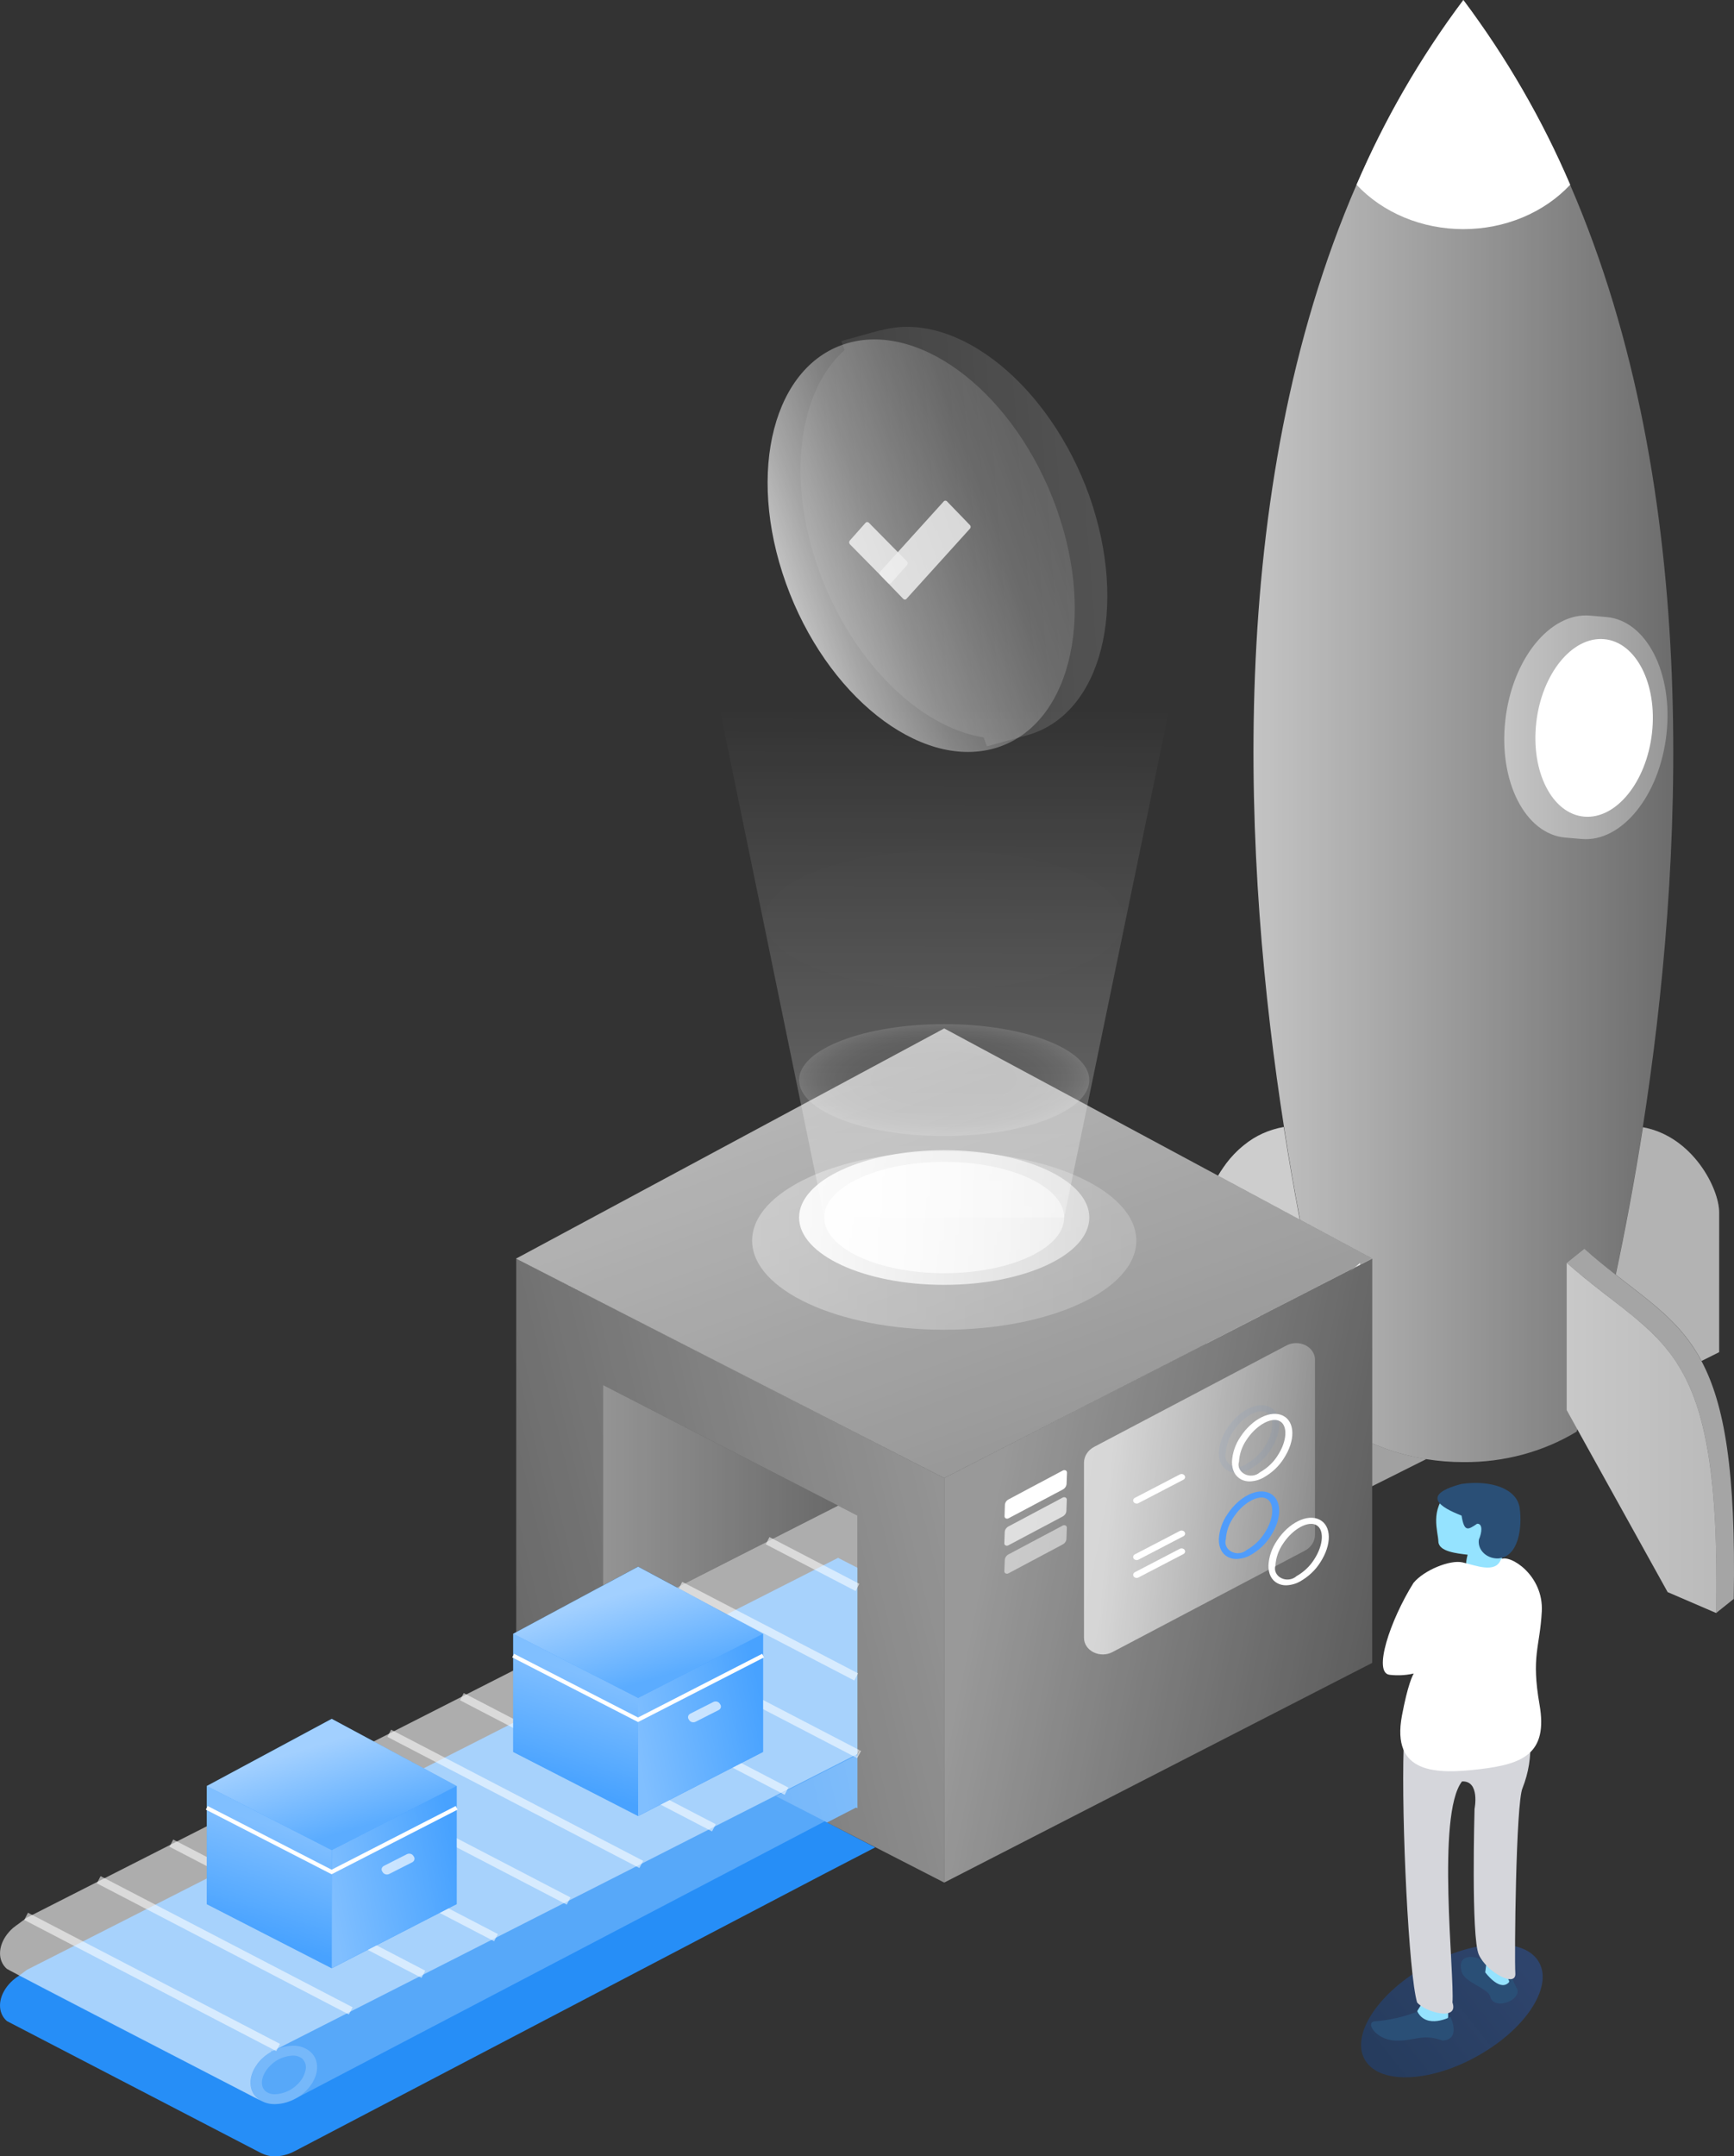 <svg width="107" height="133" viewBox="0 0 107 133" fill="none" xmlns="http://www.w3.org/2000/svg">
<rect x="0" y="0" width="107" height="133" fill="#333333" stroke="none"/>
<g clip-path="url(#clip0_97_700)">
<path d="M52.928 111.393L52.911 111.402V111.53L52.824 111.488L51.036 112.409L54.005 113.946L50.898 115.556C42.115 120.155 20.476 131.481 18.345 132.598C18.314 132.618 18.282 132.635 18.247 132.65C18.222 132.661 18.198 132.673 18.174 132.686C17.983 132.788 17.779 132.867 17.565 132.922C17.465 132.949 17.363 132.968 17.26 132.98C17.218 132.987 17.177 132.991 17.135 132.992C17.077 133 17.019 133.003 16.961 133.002C16.912 133.002 16.867 132.999 16.818 132.995C16.77 132.992 16.717 132.986 16.669 132.98C16.583 132.966 16.499 132.947 16.416 132.921C16.374 132.908 16.333 132.892 16.293 132.876C16.262 132.865 16.234 132.852 16.206 132.838C16.168 132.821 16.127 132.808 16.092 132.787C16.089 132.785 16.085 132.783 16.081 132.781C16.029 132.755 15.796 132.635 15.428 132.445L0.443 124.667C0.436 124.663 0.429 124.659 0.422 124.654C0.317 124.563 0.23 124.456 0.165 124.339C-0.197 123.709 0.046 122.798 0.808 122.128H0.811C0.925 122.025 1.051 121.932 1.187 121.85L1.194 121.844L1.649 121.505L1.711 121.471L6.179 119.205L10.643 116.939L15.108 114.67H15.111L19.572 112.404L24.036 110.136L28.5 107.87H28.503L32.227 105.977H32.23L37.209 103.448L51.715 96.086L52.91 96.699V111.386L52.928 111.393Z" fill="#268EF7"/>
<path opacity="0.56" d="M77.101 84.115C77.132 84.067 77.166 84.021 77.199 83.973C77.118 84.095 77.035 84.214 76.959 84.345C77.004 84.267 77.053 84.191 77.101 84.115Z" fill="white"/>
<path opacity="0.56" d="M77.199 83.972C77.268 83.867 77.338 83.762 77.411 83.661C77.338 83.762 77.269 83.867 77.199 83.972Z" fill="white"/>
<path opacity="0.56" d="M83.923 77.894V78.01L83.6 78.176C83.447 78.31 83.294 78.439 83.142 78.561C83.292 78.439 83.438 78.313 83.587 78.182C83.598 78.174 83.608 78.166 83.618 78.157L83.632 78.148C83.728 78.066 83.826 77.98 83.923 77.894Z" fill="white"/>
<path opacity="0.56" d="M105.899 99.488L102.906 98.199L96.676 86.971V77.892C102.557 83.088 106.204 82.54 105.899 99.488Z" fill="white"/>
<path opacity="0.5" d="M106.083 83.402L104.998 83.944C103.74 81.58 101.932 80.369 99.703 78.623C100.263 76.002 100.847 72.932 101.381 69.531C104.458 70.094 106.088 73.313 106.084 74.788C106.08 76.409 106.083 83.402 106.083 83.402Z" fill="white"/>
<path opacity="0.5" d="M77.763 81.16C77.755 81.167 77.748 81.174 77.742 81.182L77.718 81.191L74.432 82.876V82.87L77.739 81.172L77.763 81.16Z" fill="white"/>
<path opacity="0.5" d="M80.202 75.222L75.168 72.516C75.216 72.433 75.265 72.347 75.317 72.265C75.425 72.1 75.54 71.934 75.661 71.769V71.766C75.814 71.565 75.978 71.371 76.155 71.185C76.351 70.984 76.56 70.793 76.781 70.614H76.784C77.464 70.058 78.305 69.679 79.214 69.519C79.513 71.433 79.83 73.243 80.146 74.928C80.168 75.026 80.185 75.124 80.202 75.222Z" fill="white"/>
<path opacity="0.56" d="M77.199 83.972C77.268 83.867 77.338 83.762 77.411 83.661C77.338 83.762 77.269 83.867 77.199 83.972Z" fill="white"/>
<path opacity="0.56" d="M77.101 84.115C77.132 84.067 77.166 84.021 77.199 83.973C77.118 84.095 77.035 84.214 76.959 84.345C77.004 84.267 77.053 84.191 77.101 84.115Z" fill="white"/>
<path opacity="0.56" d="M83.631 78.148L83.601 78.175C83.448 78.309 83.295 78.438 83.143 78.56C83.293 78.438 83.439 78.312 83.588 78.181L77.782 81.158L77.803 81.14L83.62 78.155L83.631 78.148Z" fill="white"/>
<path opacity="0.9" d="M105.917 97.575C105.917 98.187 105.911 98.824 105.899 99.486L102.906 98.196L97.334 88.157C97.306 88.252 97.292 88.3 97.292 88.3C95.239 89.547 92.798 90.204 90.303 90.181C89.534 90.181 88.766 90.12 88.009 89.998C86.851 89.811 85.729 89.483 84.675 89.022V77.625L83.924 78.011L83.601 78.176L83.631 78.149C83.728 78.067 83.826 77.981 83.923 77.895V78L84.664 77.62L80.221 75.233C79.883 73.466 79.549 71.551 79.233 69.52C76.747 53.613 75.447 30.428 83.708 11.395C83.822 11.135 83.937 10.875 84.055 10.615C84.215 10.264 84.375 9.915 84.539 9.569C84.618 9.395 84.702 9.224 84.785 9.05C84.869 8.875 84.952 8.707 85.043 8.533C85.272 8.074 85.506 7.618 85.744 7.165C85.984 6.712 86.234 6.263 86.485 5.816C86.613 5.593 86.742 5.37 86.871 5.15C87.02 4.887 87.176 4.627 87.337 4.37C87.444 4.189 87.556 4.009 87.67 3.829C87.806 3.612 87.945 3.394 88.084 3.177C88.223 2.96 88.366 2.746 88.505 2.532C88.773 2.132 89.04 1.737 89.315 1.346C89.336 1.315 89.36 1.285 89.381 1.254C89.534 1.043 89.684 0.832 89.836 0.624C89.989 0.416 90.139 0.211 90.294 0.007H90.297C90.297 0.004 90.3 0.004 90.3 0.001C90.467 0.221 90.634 0.447 90.798 0.671C90.916 0.84 91.038 1.011 91.159 1.179C91.281 1.347 91.399 1.519 91.517 1.687C91.573 1.767 91.629 1.848 91.684 1.928C91.74 2.009 91.799 2.094 91.851 2.173C91.973 2.353 92.095 2.534 92.213 2.714C92.825 3.635 93.398 4.57 93.944 5.521C94.215 5.999 94.483 6.475 94.744 6.959C95.136 7.683 95.51 8.415 95.863 9.154C96.075 9.595 96.28 10.036 96.479 10.478C96.52 10.57 96.562 10.662 96.601 10.751C96.702 10.965 96.796 11.182 96.889 11.396L96.886 11.399C105.153 30.435 103.857 53.626 101.371 69.533C100.839 72.934 100.255 76.004 99.694 78.624C99.078 78.144 98.431 77.621 97.757 77.025L96.672 77.894C97.395 78.53 98.084 79.083 98.737 79.591C98.88 79.704 99.023 79.814 99.164 79.924C99.234 79.979 99.307 80.032 99.378 80.085C99.461 80.15 99.545 80.214 99.625 80.278C99.75 80.373 99.872 80.468 99.991 80.559C100.165 80.697 100.335 80.831 100.502 80.966C100.571 81.021 100.641 81.079 100.711 81.134C100.85 81.247 100.985 81.36 101.121 81.477L101.197 81.544C101.222 81.562 101.245 81.581 101.267 81.602L101.329 81.657L101.421 81.737C101.463 81.774 101.501 81.808 101.539 81.845C101.661 81.952 101.783 82.065 101.897 82.178C101.96 82.239 102.022 82.3 102.08 82.362C102.138 82.423 102.202 82.484 102.261 82.545C102.32 82.606 102.379 82.67 102.438 82.735C102.556 82.863 102.667 82.995 102.779 83.129C102.828 83.19 102.876 83.249 102.925 83.31C102.974 83.371 103.022 83.429 103.068 83.493C103.078 83.506 103.088 83.52 103.098 83.533C103.098 83.536 103.101 83.539 103.105 83.542C103.136 83.588 103.171 83.637 103.206 83.683C103.241 83.729 103.276 83.781 103.307 83.83C103.373 83.921 103.436 84.016 103.495 84.114C103.502 84.123 103.505 84.129 103.512 84.138C103.578 84.242 103.641 84.346 103.703 84.453C103.748 84.53 103.794 84.609 103.839 84.692C103.842 84.695 103.842 84.698 103.846 84.701C103.891 84.783 103.938 84.869 103.982 84.954C103.987 84.965 103.992 84.975 103.996 84.985C104.017 85.025 104.038 85.068 104.058 85.11C104.086 85.162 104.11 85.218 104.138 85.271C104.142 85.278 104.142 85.284 104.145 85.29C104.176 85.357 104.208 85.424 104.239 85.494C104.323 85.681 104.403 85.874 104.479 86.072C104.521 86.173 104.559 86.277 104.594 86.381C104.624 86.464 104.656 86.549 104.685 86.638C104.765 86.87 104.842 87.115 104.911 87.372C104.942 87.488 104.974 87.605 105.005 87.727C105.023 87.782 105.036 87.84 105.05 87.898C105.05 87.901 105.054 87.907 105.054 87.91C105.068 87.972 105.081 88.033 105.099 88.098C105.123 88.193 105.144 88.294 105.165 88.395C105.175 88.447 105.186 88.499 105.2 88.551C105.224 88.658 105.245 88.765 105.266 88.878C105.294 89.012 105.318 89.15 105.343 89.291C105.345 89.298 105.346 89.305 105.346 89.312C105.355 89.347 105.362 89.381 105.367 89.416V89.422C105.375 89.454 105.38 89.486 105.381 89.517C105.394 89.567 105.403 89.617 105.408 89.667C105.419 89.726 105.429 89.784 105.436 89.845C105.443 89.906 105.457 89.961 105.464 90.022C105.481 90.132 105.499 90.245 105.513 90.358C105.52 90.395 105.523 90.432 105.527 90.469C105.541 90.569 105.554 90.673 105.568 90.781C105.572 90.807 105.576 90.839 105.579 90.866C105.579 90.881 105.582 90.893 105.582 90.909C105.586 90.929 105.589 90.949 105.589 90.97C105.6 91.05 105.61 91.129 105.617 91.208C105.652 91.496 105.679 91.795 105.708 92.104C105.713 92.136 105.715 92.167 105.715 92.199C105.74 92.462 105.761 92.736 105.778 93.012C105.785 93.095 105.792 93.178 105.795 93.26C105.83 93.797 105.858 94.355 105.875 94.945C105.882 95.138 105.889 95.334 105.893 95.532V95.572C105.895 95.584 105.897 95.596 105.896 95.609C105.896 95.698 105.899 95.786 105.899 95.877V95.96C105.903 95.996 105.903 96.033 105.903 96.07C105.903 96.1 105.903 96.131 105.906 96.161C105.909 96.455 105.913 96.754 105.913 97.063C105.917 97.233 105.917 97.401 105.917 97.575Z" fill="url(#paint0_linear_97_700)"/>
<path opacity="0.56" d="M106.983 98.619L105.899 99.487C106.056 90.854 105.186 86.76 103.514 84.136C102.447 82.451 101.046 81.371 99.38 80.084C98.542 79.439 97.638 78.743 96.675 77.892L97.76 77.023C98.434 77.62 99.081 78.143 99.696 78.623C101.925 80.369 103.733 81.58 104.991 83.944C106.402 86.592 107.125 90.691 106.983 98.619Z" fill="white"/>
<path opacity="0.25" d="M106.083 83.393L104.998 83.934C103.74 81.571 101.932 80.359 99.703 78.614C100.263 75.993 100.847 72.923 101.381 69.522C104.458 70.086 106.088 73.304 106.084 74.779C106.08 76.4 106.083 83.393 106.083 83.393Z" fill="white"/>
<path opacity="0.51" d="M77.738 81.172C77.733 81.18 77.726 81.186 77.717 81.191L74.431 82.876V82.87L77.738 81.172Z" fill="white"/>
<path opacity="0.51" d="M80.206 75.225L80.203 75.222L75.169 72.516H75.165C75.214 72.433 75.263 72.347 75.318 72.265C75.426 72.1 75.54 71.934 75.662 71.769V71.766C75.814 71.564 75.979 71.371 76.156 71.185C76.348 70.981 76.558 70.79 76.782 70.613H76.785C77.463 70.053 78.304 69.671 79.215 69.509V69.518C79.514 71.433 79.831 73.243 80.147 74.928C80.168 75.029 80.189 75.127 80.206 75.225Z" fill="white"/>
<path d="M90.303 0.007H90.296C87.627 3.576 85.418 7.395 83.709 11.394C84.509 12.251 85.515 12.94 86.655 13.414C87.795 13.888 89.04 14.133 90.3 14.133C91.561 14.133 92.806 13.888 93.946 13.414C95.086 12.94 96.092 12.251 96.892 11.394C95.182 7.395 92.972 3.576 90.303 0.007Z" fill="white"/>
<path opacity="0.48" d="M99.128 38.058L98.118 37.971C95.651 37.758 93.309 40.65 92.888 44.431C92.466 48.212 94.124 51.449 96.592 51.661L97.602 51.748C100.069 51.961 102.412 49.069 102.833 45.288C103.254 41.508 101.596 38.27 99.128 38.058Z" fill="url(#paint1_linear_97_700)"/>
<path d="M101.94 45.205C102.279 42.182 100.954 39.593 98.981 39.422C97.008 39.251 95.134 41.563 94.796 44.586C94.457 47.609 95.782 50.198 97.755 50.369C99.728 50.54 101.602 48.228 101.94 45.205Z" fill="url(#paint2_linear_97_700)"/>
<path d="M84.674 77.625V102.565L58.265 116.115V91.166L74.432 82.875L77.717 81.191L77.742 81.181L77.78 81.16L83.586 78.183C83.436 78.314 83.29 78.44 83.141 78.562C83.294 78.44 83.446 78.311 83.599 78.177L83.922 78.011L84.674 77.625Z" fill="url(#paint3_linear_97_700)"/>
<path d="M84.674 77.616V77.625L83.923 78.01L83.6 78.176C83.447 78.31 83.294 78.439 83.142 78.561C83.292 78.439 83.438 78.313 83.587 78.182L77.781 81.159L77.743 81.181L77.719 81.19L74.433 82.875L58.264 91.166L74.431 82.87L77.738 81.173L77.762 81.161L77.8 81.143L83.617 78.158L83.631 78.149L83.923 77.999L84.664 77.619L84.674 77.616Z" fill="url(#paint4_linear_97_700)"/>
<path d="M83.923 77.998V77.894C83.826 77.979 83.729 78.065 83.631 78.147L83.617 78.156L77.8 81.141L77.762 81.159L77.738 81.171L74.432 82.869L58.265 91.165L31.866 77.618L58.265 63.432L75.165 72.514H75.168L80.203 75.221L80.206 75.224L80.22 75.23L84.663 77.617L83.923 77.998Z" fill="url(#paint5_linear_97_700)"/>
<path d="M31.865 77.619L58.264 91.166L31.855 77.625L31.865 77.619Z" fill="url(#paint6_linear_97_700)"/>
<path d="M84.674 77.625L83.923 78.011L83.6 78.176L83.586 78.182L77.78 81.159L77.742 81.181L77.717 81.19L74.431 82.875L58.264 91.167L74.431 82.871L77.738 81.174L77.762 81.162L77.8 81.143L83.617 78.158L83.631 78.149C83.728 78.067 83.826 77.981 83.923 77.895V77.999L84.664 77.62L84.674 77.625Z" fill="url(#paint7_linear_97_700)"/>
<path d="M31.866 77.619L31.855 77.616V77.625L58.264 91.165L31.866 77.619Z" fill="url(#paint8_linear_97_700)"/>
<path d="M32.269 102.776L32.231 102.755L37.21 100.226V100.253L37.224 100.259L33.007 102.399L32.993 102.408L32.269 102.776Z" fill="url(#paint9_linear_97_700)"/>
<path d="M52.929 108.175L52.911 108.185V108.164L52.929 108.175Z" fill="url(#paint10_linear_97_700)"/>
<path opacity="0.23" d="M52.928 108.174L52.911 108.183V108.312L52.824 108.269L49.27 110.072L48.502 110.463L47.872 110.781L50.897 112.335C42.114 116.934 20.476 128.261 18.344 129.377C18.314 129.397 18.281 129.414 18.247 129.429C18.222 129.44 18.198 129.452 18.174 129.466C17.983 129.567 17.778 129.646 17.564 129.701C17.465 129.728 17.363 129.747 17.259 129.759C17.218 129.766 17.176 129.771 17.134 129.772C17.077 129.779 17.019 129.782 16.96 129.781C16.912 129.781 16.866 129.778 16.818 129.775C16.77 129.771 16.717 129.765 16.669 129.759C16.583 129.746 16.498 129.726 16.416 129.7C16.374 129.687 16.333 129.671 16.292 129.656C16.262 129.644 16.234 129.631 16.206 129.617C16.168 129.6 16.127 129.587 16.091 129.567C16.088 129.564 16.085 129.562 16.081 129.561C16.029 129.534 15.796 129.414 15.427 129.224L0.442 121.446C0.435 121.442 0.428 121.438 0.422 121.434C0.316 121.342 0.229 121.236 0.164 121.119C-0.197 120.489 0.046 119.577 0.807 118.908H0.811C0.925 118.804 1.051 118.711 1.186 118.63L1.193 118.623L1.649 118.284L1.711 118.25L6.179 115.984L10.643 113.718L15.107 111.45H15.111L19.571 109.184L24.035 106.915L28.5 104.649H28.503L32.227 102.756H32.23L37.209 100.227L51.715 92.865L52.91 93.478V108.166L52.928 108.174Z" fill="white"/>
<path opacity="0.53" d="M58.264 91.166V116.115L50.949 112.363L50.897 112.336L47.872 110.783L48.502 110.465L49.27 110.073L52.824 108.269L52.911 108.312V108.184L52.928 108.175L52.911 108.166V93.478L51.715 92.867V92.864L37.21 85.424V100.227L33.889 101.912L32.572 102.583L32.231 102.757H32.227L31.855 102.568V77.625L58.264 91.166Z" fill="url(#paint11_linear_97_700)"/>
<path opacity="0.48" d="M52.928 108.174L52.91 108.183L48.464 110.443L43.999 112.709L39.535 114.978L35.071 117.244L30.607 119.513H30.603L17.08 126.38C17.024 126.402 16.969 126.427 16.917 126.456C16.878 126.473 16.841 126.493 16.805 126.514L16.76 126.487L16.746 126.546C16.571 126.644 16.409 126.758 16.263 126.888C16.085 127.041 15.932 127.215 15.808 127.405C15.328 128.117 15.331 128.931 15.877 129.414C15.94 129.469 16.009 129.518 16.082 129.561C16.03 129.534 15.797 129.414 15.429 129.224C12.515 127.722 1.007 121.791 0.444 121.446C0.437 121.442 0.43 121.438 0.423 121.434C0.319 121.341 0.232 121.235 0.166 121.119C-0.192 120.489 0.051 119.577 0.813 118.908L1.188 118.63L1.195 118.623L1.651 118.287L1.717 118.254L6.181 115.985H6.184L10.645 113.719L15.113 111.45L19.573 109.184H19.577L24.041 106.918L28.505 104.649L32.232 102.756L37.211 100.227L51.717 92.866L52.912 93.479V108.166L52.928 108.174Z" fill="white"/>
<g opacity="0.43">
<path opacity="0.43" d="M18.062 126.788C18.281 126.78 18.494 126.848 18.656 126.978C18.746 127.07 18.811 127.179 18.846 127.297C18.881 127.414 18.886 127.537 18.86 127.657C18.787 128.031 18.58 128.376 18.269 128.639C17.931 128.956 17.467 129.146 16.974 129.17C16.755 129.178 16.542 129.109 16.38 128.98C15.973 128.622 16.15 127.861 16.767 127.318C17.105 127.002 17.569 126.812 18.062 126.788ZM18.062 126.176C17.384 126.199 16.743 126.454 16.276 126.886C15.376 127.678 15.202 128.808 15.889 129.412C16.032 129.534 16.203 129.629 16.389 129.693C16.576 129.756 16.775 129.786 16.974 129.781C17.652 129.759 18.294 129.504 18.761 129.072C19.661 128.28 19.834 127.149 19.148 126.546C19.004 126.424 18.834 126.328 18.648 126.265C18.461 126.201 18.262 126.171 18.062 126.176H18.062Z" fill="white"/>
</g>
<g opacity="0.74">
<path opacity="0.74" d="M10.574 113.681L26.125 121.77" stroke="white" stroke-width="0.5" stroke-miterlimit="10"/>
<path opacity="0.74" d="M6.092 115.939L21.643 124.028" stroke="white" stroke-width="0.5" stroke-miterlimit="10"/>
<path opacity="0.74" d="M1.61 118.197L17.161 126.286" stroke="white" stroke-width="0.5" stroke-miterlimit="10"/>
<path opacity="0.74" d="M15.055 111.423L30.607 119.512" stroke="white" stroke-width="0.5" stroke-miterlimit="10"/>
<path opacity="0.74" d="M19.537 109.164L35.089 117.254" stroke="white" stroke-width="0.5" stroke-miterlimit="10"/>
<path opacity="0.74" d="M24.019 106.906L39.571 114.995" stroke="white" stroke-width="0.5" stroke-miterlimit="10"/>
<path opacity="0.74" d="M28.501 104.648L44.053 112.737" stroke="white" stroke-width="0.5" stroke-miterlimit="10"/>
<path opacity="0.74" d="M32.983 102.389L48.534 110.479" stroke="white" stroke-width="0.5" stroke-miterlimit="10"/>
<path opacity="0.74" d="M53.014 108.22L52.928 108.174" stroke="white" stroke-width="0.5" stroke-miterlimit="10"/>
<path opacity="0.74" d="M52.911 108.165L37.463 100.132" stroke="white" stroke-width="0.5" stroke-miterlimit="10"/>
<path opacity="0.74" d="M52.832 103.431L41.984 97.79" stroke="white" stroke-width="0.5" stroke-miterlimit="10"/>
<path opacity="0.74" d="M52.911 97.911L47.367 95.028" stroke="white" stroke-width="0.5" stroke-miterlimit="10"/>
</g>
<path opacity="0.53" d="M51.715 92.864L47.407 95.05L41.997 97.796L41.767 97.912L39.375 96.628L37.21 97.793V85.424L51.715 92.864Z" fill="url(#paint12_linear_97_700)"/>
<path opacity="0.39" d="M58.264 82.018C64.811 82.018 70.118 79.556 70.118 76.52C70.118 73.484 64.811 71.022 58.264 71.022C51.718 71.022 46.411 73.484 46.411 76.52C46.411 79.556 51.718 82.018 58.264 82.018Z" fill="url(#paint13_linear_97_700)"/>
<path d="M58.264 78.529C62.352 78.529 65.666 76.992 65.666 75.096C65.666 73.2 62.352 71.663 58.264 71.663C54.177 71.663 50.863 73.2 50.863 75.096C50.863 76.992 54.177 78.529 58.264 78.529Z" fill="url(#paint14_linear_97_700)"/>
<path d="M58.264 79.249C63.21 79.249 67.219 77.39 67.219 75.096C67.219 72.802 63.21 70.943 58.264 70.943C53.319 70.943 49.309 72.802 49.309 75.096C49.309 77.39 53.319 79.249 58.264 79.249Z" fill="url(#paint15_linear_97_700)"/>
<path d="M50.863 75.096L44.444 43.888H72.12L65.666 75.096H50.863Z" fill="url(#paint16_linear_97_700)"/>
<path opacity="0.48" d="M58.264 70.069C63.21 70.069 67.219 68.524 67.219 66.618C67.219 64.713 63.21 63.168 58.264 63.168C53.319 63.168 49.309 64.713 49.309 66.618C49.309 68.524 53.319 70.069 58.264 70.069Z" fill="url(#paint17_radial_97_700)"/>
<path opacity="0.48" d="M58.264 61C64.385 61 69.346 59.088 69.346 56.73C69.346 54.372 64.385 52.46 58.264 52.46C52.144 52.46 47.183 54.372 47.183 56.73C47.183 59.088 52.144 61 58.264 61Z" fill="url(#paint18_radial_97_700)"/>
<path opacity="0.537" d="M88.008 89.997L84.674 91.667V89.022C85.728 89.483 86.85 89.811 88.008 89.997Z" fill="white"/>
<path d="M28.178 110.16L20.469 106.017L12.761 110.16H12.758V117.444L20.469 121.4L28.18 117.444V110.16H28.178Z" fill="#007EFF"/>
<path opacity="0.56" d="M20.469 114.113L12.758 110.157V117.441L20.469 121.397V114.113Z" fill="url(#paint19_linear_97_700)"/>
<path opacity="0.56" d="M20.469 114.113L28.18 110.157V117.441L20.469 121.397V114.113Z" fill="url(#paint20_linear_97_700)"/>
<path opacity="0.708" d="M28.18 110.159L20.469 106.016L12.758 110.159L20.469 114.113L28.18 110.159Z" fill="url(#paint21_linear_97_700)"/>
<path opacity="0.655" d="M25.541 114.518L25.501 114.457C25.421 114.337 25.246 114.295 25.108 114.365L23.692 115.084C23.555 115.154 23.508 115.308 23.587 115.429L23.627 115.49C23.706 115.611 23.882 115.653 24.019 115.583L25.436 114.864C25.573 114.794 25.62 114.639 25.541 114.518Z" fill="white"/>
<path d="M28.18 111.504L20.464 115.461L12.758 111.504" stroke="white" stroke-width="0.25" stroke-miterlimit="10"/>
<path d="M47.085 100.772L39.376 96.63L31.668 100.772H31.666V108.056L39.377 112.012L47.088 108.056V100.772H47.085Z" fill="#007EFF"/>
<path opacity="0.56" d="M39.376 104.725L31.666 100.769V108.053L39.376 112.01V104.725Z" fill="url(#paint22_linear_97_700)"/>
<path opacity="0.56" d="M39.376 104.725L47.087 100.769V108.053L39.376 112.01V104.725Z" fill="url(#paint23_linear_97_700)"/>
<path opacity="0.708" d="M47.087 100.771L39.376 96.628L31.666 100.771L39.376 104.725L47.087 100.771Z" fill="url(#paint24_linear_97_700)"/>
<path opacity="0.652" d="M44.448 105.131L44.408 105.07C44.329 104.949 44.153 104.907 44.016 104.977L42.599 105.696C42.462 105.766 42.415 105.921 42.494 106.042L42.534 106.103C42.614 106.224 42.789 106.265 42.927 106.195L44.343 105.476C44.48 105.406 44.528 105.252 44.448 105.131Z" fill="white"/>
<path d="M47.087 102.116L39.372 106.073L31.666 102.116" stroke="white" stroke-width="0.25" stroke-miterlimit="10"/>
<path d="M79.388 82.986L67.525 89.236C67.331 89.338 67.171 89.482 67.059 89.655C66.948 89.827 66.89 90.023 66.89 90.221V101.023C66.89 101.204 66.944 101.381 67.047 101.537C67.151 101.693 67.299 101.822 67.478 101.911C67.657 102 67.859 102.046 68.064 102.044C68.269 102.042 68.47 101.992 68.646 101.899L80.509 95.649C80.703 95.547 80.863 95.403 80.975 95.23C81.086 95.057 81.144 94.862 81.144 94.663V83.861C81.144 83.681 81.09 83.503 80.986 83.347C80.883 83.192 80.734 83.062 80.556 82.974C80.377 82.885 80.175 82.839 79.97 82.841C79.765 82.843 79.564 82.893 79.388 82.986Z" fill="url(#paint25_linear_97_700)"/>
<path d="M76.3 96.157C76.119 96.159 75.94 96.118 75.782 96.039C75.405 95.848 75.203 95.455 75.211 94.933C75.239 94.39 75.421 93.862 75.741 93.397C76.464 92.295 77.615 91.728 78.363 92.107C79.111 92.486 79.129 93.647 78.405 94.749C78.107 95.225 77.678 95.629 77.157 95.921C76.901 96.066 76.605 96.147 76.3 96.157ZM77.843 92.367C77.314 92.367 76.596 92.854 76.115 93.586C75.833 93.996 75.67 94.46 75.643 94.939C75.597 95.084 75.606 95.239 75.671 95.378C75.735 95.518 75.851 95.635 75.999 95.71C76.148 95.786 76.321 95.816 76.491 95.795C76.661 95.774 76.818 95.704 76.938 95.596C77.395 95.336 77.772 94.98 78.033 94.559C78.615 93.672 78.669 92.699 78.149 92.435C78.055 92.389 77.95 92.365 77.843 92.367V92.367Z" fill="#4F9CFB"/>
<path d="M79.361 97.78C79.179 97.782 79 97.741 78.843 97.662C78.466 97.471 78.263 97.078 78.272 96.556C78.3 96.013 78.482 95.485 78.802 95.02C79.525 93.918 80.676 93.352 81.424 93.73C82.172 94.108 82.19 95.269 81.466 96.372C81.168 96.848 80.738 97.251 80.218 97.544C79.962 97.689 79.666 97.77 79.361 97.78ZM80.903 93.99C80.374 93.99 79.657 94.477 79.176 95.209C78.893 95.618 78.731 96.083 78.704 96.562C78.657 96.707 78.666 96.862 78.731 97.002C78.795 97.142 78.911 97.259 79.059 97.334C79.208 97.41 79.381 97.439 79.552 97.418C79.722 97.397 79.879 97.327 79.998 97.219C80.456 96.959 80.832 96.603 81.094 96.182C81.676 95.295 81.729 94.322 81.21 94.058C81.116 94.012 81.01 93.988 80.903 93.99V93.99Z" fill="white"/>
<g opacity="0.204">
<path opacity="0.204" d="M76.3 90.836C76.118 90.838 75.94 90.797 75.782 90.718C75.405 90.527 75.202 90.134 75.211 89.612C75.239 89.069 75.421 88.541 75.741 88.076C76.464 86.974 77.616 86.409 78.364 86.786C79.112 87.162 79.129 88.326 78.405 89.428C78.107 89.904 77.678 90.307 77.157 90.6C76.901 90.745 76.605 90.826 76.3 90.836ZM77.842 87.046C77.314 87.046 76.596 87.533 76.115 88.265C75.832 88.675 75.67 89.139 75.643 89.618C75.596 89.763 75.606 89.918 75.67 90.058C75.734 90.198 75.85 90.315 75.999 90.39C76.148 90.466 76.321 90.495 76.491 90.474C76.661 90.453 76.818 90.383 76.937 90.275C77.395 90.015 77.771 89.659 78.033 89.239C78.615 88.351 78.669 87.378 78.149 87.114C78.055 87.068 77.949 87.045 77.842 87.046Z" fill="#0E68EC"/>
</g>
<path d="M77.111 91.371C76.929 91.373 76.75 91.332 76.593 91.252C76.216 91.061 76.013 90.669 76.022 90.147C76.05 89.604 76.232 89.076 76.552 88.611C77.275 87.509 78.426 86.944 79.174 87.32C79.922 87.697 79.94 88.861 79.215 89.963C78.917 90.439 78.488 90.842 77.968 91.135C77.711 91.28 77.415 91.361 77.111 91.371ZM78.653 87.581C78.124 87.581 77.407 88.068 76.925 88.8C76.643 89.209 76.481 89.674 76.454 90.153C76.407 90.298 76.416 90.453 76.481 90.593C76.545 90.732 76.661 90.849 76.81 90.925C76.958 91 77.131 91.03 77.301 91.009C77.471 90.988 77.629 90.918 77.748 90.809C78.205 90.549 78.582 90.194 78.843 89.773C79.425 88.886 79.479 87.913 78.959 87.649C78.866 87.603 78.76 87.579 78.653 87.581Z" fill="white"/>
<path d="M70.139 92.738C70.092 92.738 70.046 92.724 70.008 92.699C69.97 92.674 69.943 92.638 69.931 92.598C69.918 92.558 69.921 92.516 69.939 92.477C69.957 92.438 69.988 92.406 70.029 92.385L72.808 90.94C72.857 90.916 72.915 90.909 72.969 90.922C73.023 90.935 73.069 90.966 73.098 91.009C73.127 91.052 73.135 91.102 73.122 91.15C73.109 91.198 73.075 91.24 73.027 91.266L70.249 92.712C70.216 92.729 70.178 92.738 70.139 92.738Z" fill="white"/>
<path d="M70.139 96.224C70.092 96.225 70.046 96.211 70.008 96.186C69.97 96.16 69.943 96.125 69.931 96.085C69.918 96.045 69.921 96.002 69.939 95.963C69.957 95.925 69.988 95.893 70.029 95.871L72.808 94.426C72.857 94.402 72.915 94.396 72.969 94.409C73.023 94.422 73.069 94.453 73.098 94.495C73.127 94.538 73.135 94.588 73.122 94.637C73.109 94.685 73.075 94.726 73.027 94.752L70.249 96.198C70.216 96.215 70.178 96.225 70.139 96.224Z" fill="white"/>
<path d="M70.139 97.324C70.092 97.324 70.046 97.31 70.009 97.285C69.971 97.26 69.944 97.225 69.932 97.185C69.919 97.145 69.922 97.102 69.94 97.064C69.957 97.025 69.989 96.993 70.029 96.972L72.808 95.526C72.857 95.502 72.915 95.496 72.969 95.509C73.023 95.522 73.07 95.553 73.098 95.595C73.127 95.638 73.135 95.689 73.122 95.737C73.109 95.785 73.075 95.826 73.027 95.852L70.249 97.298C70.216 97.315 70.178 97.324 70.139 97.324Z" fill="white"/>
<path opacity="0.5" d="M65.831 94.214L65.807 94.908C65.805 94.979 65.782 95.049 65.74 95.111C65.699 95.173 65.641 95.225 65.571 95.262L62.227 97.043C62.201 97.057 62.171 97.065 62.141 97.066C62.111 97.067 62.081 97.06 62.056 97.047C62.03 97.035 62.009 97.016 61.995 96.993C61.98 96.97 61.973 96.943 61.974 96.916L62.002 96.223C62.005 96.153 62.028 96.083 62.069 96.02C62.11 95.958 62.169 95.906 62.238 95.869L65.585 94.091C65.611 94.079 65.64 94.072 65.669 94.072C65.697 94.072 65.725 94.078 65.75 94.09C65.774 94.103 65.795 94.12 65.809 94.142C65.823 94.164 65.831 94.188 65.831 94.214Z" fill="white"/>
<path opacity="0.7" d="M65.829 92.495L65.804 93.185C65.802 93.256 65.778 93.326 65.737 93.388C65.696 93.45 65.637 93.502 65.568 93.539L62.222 95.314C62.197 95.329 62.167 95.337 62.137 95.338C62.107 95.339 62.078 95.333 62.052 95.32C62.027 95.308 62.006 95.289 61.992 95.266C61.978 95.243 61.972 95.216 61.973 95.19L61.999 94.5C62.001 94.429 62.024 94.359 62.066 94.297C62.107 94.235 62.165 94.183 62.235 94.146L65.576 92.369C65.603 92.355 65.633 92.347 65.663 92.346C65.693 92.345 65.722 92.351 65.748 92.364C65.774 92.377 65.795 92.396 65.809 92.419C65.823 92.442 65.83 92.468 65.829 92.495Z" fill="white"/>
<path d="M65.841 90.83L65.814 91.52C65.812 91.59 65.789 91.66 65.748 91.722C65.706 91.784 65.648 91.837 65.578 91.874L62.236 93.645C62.21 93.66 62.181 93.668 62.151 93.669C62.121 93.671 62.091 93.664 62.066 93.652C62.04 93.639 62.02 93.62 62.006 93.597C61.992 93.574 61.985 93.548 61.987 93.521L62.009 92.829C62.011 92.759 62.034 92.689 62.075 92.626C62.117 92.564 62.175 92.512 62.245 92.475L65.586 90.698C65.613 90.684 65.643 90.675 65.674 90.675C65.705 90.674 65.735 90.681 65.761 90.694C65.787 90.708 65.808 90.727 65.822 90.751C65.835 90.775 65.842 90.802 65.84 90.83L65.841 90.83Z" fill="white"/>
<path opacity="0.52" d="M91.606 126.559C94.493 124.78 95.931 122.205 94.819 120.808C93.706 119.412 90.463 119.722 87.576 121.502C84.689 123.282 83.251 125.856 84.364 127.253C85.477 128.649 88.719 128.339 91.606 126.559Z" fill="url(#paint26_linear_97_700)"/>
<path d="M91.635 97.641L92.763 96.485L92.436 94.924L93.147 93.288C93.147 93.288 90.555 90.874 89.381 91.998C88.207 93.121 88.739 94.452 88.758 95.078C88.777 95.705 89.894 95.81 90.564 95.894C90.491 96.145 90.457 96.404 90.462 96.663L91.635 97.641Z" fill="#95E3FF"/>
<path d="M91.151 93.982C90.582 94.364 90.359 94.516 90.188 93.481C89.52 93.21 87.206 92.312 90.188 91.527C92.048 91.268 93.608 91.838 93.774 93.007C93.94 94.176 93.728 96.013 92.457 96.124C92.391 96.127 92.324 96.124 92.258 96.116C92.106 96.098 91.959 96.054 91.827 95.986C91.694 95.918 91.578 95.828 91.485 95.72C91.392 95.613 91.324 95.491 91.285 95.36C91.246 95.23 91.237 95.094 91.257 94.96C91.45 94.516 91.507 93.973 91.151 93.982Z" fill="#2A4F76"/>
<path d="M93.319 121.899C93.319 121.899 93.235 121.947 93.598 122.639C93.96 123.331 92.243 124.039 91.969 123.18C91.859 122.613 90.372 122.322 90.186 121.591C90 120.859 90.384 120.557 91.215 120.774L93.319 121.899Z" fill="#2A4F76"/>
<path d="M92.91 120.461C92.986 120.877 93.025 121.297 93.027 121.718C93.019 122.228 93.26 122.169 93.027 122.342C92.462 122.764 91.649 121.652 91.649 121.652C91.649 121.652 91.849 120.061 91.86 119.996L92.91 120.461Z" fill="#95E3FF"/>
<path d="M88.991 122.709C88.991 122.709 89.72 124.404 89.136 125.008C87.927 125.079 87.332 124.146 87.479 123.997C87.662 123.721 87.818 123.431 87.944 123.13L88.991 122.709Z" fill="#95E3FF"/>
<path d="M86.615 107.77C88.329 108.982 93.399 108.12 94.422 107.39C94.48 108.369 94.321 109.349 93.955 110.276C93.54 111.151 93.443 120.791 93.507 121.71C93.572 122.628 91.742 121.645 91.255 120.566C90.767 119.487 90.99 111.567 90.99 111.567C90.99 111.567 91.343 109.824 90.216 109.876C88.622 111.925 89.768 121.856 89.626 123.509C90.037 124.689 87.953 124.112 87.445 123.509C86.933 121.803 86.468 112.278 86.615 107.77Z" fill="#D5D6DB"/>
<path d="M89.5 124.399C89.5 124.399 90.187 125.782 89.024 125.859C87.738 125.398 87.257 125.919 86.066 125.859C84.874 125.798 84.183 124.683 84.885 124.669C85.776 124.596 86.647 124.395 87.464 124.074C88.035 125.178 89.5 124.399 89.5 124.399Z" fill="#2A4F76"/>
<path d="M90.244 96.365C89.47 96.194 87.873 96.844 87.221 97.633C85.769 99.958 84.708 103.179 85.748 103.3C86.306 103.366 86.873 103.324 87.411 103.177C87.695 103.057 87.205 102.157 86.513 105.801C85.82 109.446 88.659 109.437 91.323 109.12C93.986 108.804 95.525 108.159 95.001 105.146C94.476 102.133 95.017 101.645 95.139 99.396C95.26 97.148 93.155 95.841 92.618 96.175C92.298 97.089 91.017 96.535 90.244 96.365Z" fill="white"/>
<path opacity="0.19" d="M67.208 30.554C64.763 23.779 59.158 19.231 54.585 20.321L54.481 20.349L54.376 20.378C54.362 20.372 54.348 20.369 54.333 20.368L51.913 21.035L52.117 21.589C49.279 24.115 48.512 29.552 50.531 35.168C52.551 40.784 56.731 44.855 60.7 45.482L60.898 46.036L63.368 45.352C67.97 44.092 69.659 37.473 67.208 30.554Z" fill="url(#paint27_linear_97_700)"/>
<path d="M61.331 46.166C65.94 44.887 67.668 38.25 65.19 31.342C62.712 24.434 56.966 19.871 52.357 21.15C47.748 22.43 46.02 29.066 48.498 35.974C50.976 42.882 56.721 47.445 61.331 46.166Z" fill="url(#paint28_linear_97_700)"/>
<g opacity="0.85">
<path opacity="0.85" d="M52.434 33.347L53.409 32.247C53.421 32.233 53.437 32.221 53.456 32.213C53.474 32.205 53.495 32.201 53.515 32.201C53.536 32.202 53.557 32.206 53.576 32.215C53.594 32.223 53.611 32.235 53.623 32.25L55.961 34.619C55.992 34.651 56.01 34.691 56.012 34.732C56.015 34.774 56.002 34.814 55.975 34.847L55 35.947C54.987 35.962 54.971 35.974 54.953 35.981C54.934 35.989 54.914 35.993 54.893 35.993C54.872 35.993 54.852 35.988 54.833 35.98C54.814 35.971 54.798 35.959 54.785 35.944L52.449 33.575C52.419 33.544 52.4 33.504 52.398 33.462C52.395 33.421 52.408 33.381 52.434 33.347Z" fill="white"/>
<path opacity="0.85" d="M54.315 35.257L58.234 30.927C58.244 30.913 58.258 30.901 58.275 30.893C58.292 30.885 58.31 30.88 58.33 30.88C58.349 30.879 58.368 30.883 58.386 30.89C58.404 30.897 58.42 30.907 58.433 30.921L59.855 32.391C59.881 32.422 59.896 32.459 59.897 32.498C59.897 32.536 59.883 32.573 59.857 32.603L55.938 36.933C55.928 36.947 55.914 36.958 55.897 36.967C55.88 36.975 55.861 36.98 55.842 36.98C55.822 36.981 55.803 36.977 55.785 36.97C55.767 36.963 55.751 36.952 55.739 36.939L54.317 35.469C54.29 35.438 54.275 35.401 54.275 35.362C54.275 35.324 54.289 35.287 54.315 35.257Z" fill="white"/>
</g>
</g>
<defs>
<linearGradient id="paint0_linear_97_700" x1="77.349" y1="49.744" x2="105.917" y2="49.744" gradientUnits="userSpaceOnUse">
<stop stop-color="white" stop-opacity="0.788"/>
<stop offset="1" stop-color="white" stop-opacity="0.263"/>
</linearGradient>
<linearGradient id="paint1_linear_97_700" x1="92.822" y1="44.859" x2="102.898" y2="44.859" gradientUnits="userSpaceOnUse">
<stop stop-color="white"/>
<stop offset="1" stop-color="white" stop-opacity="0.6"/>
</linearGradient>
<linearGradient id="paint2_linear_97_700" x1="207.371" y1="-11.862" x2="207.897" y2="-17.94" gradientUnits="userSpaceOnUse">
<stop stop-color="white"/>
<stop offset="1" stop-color="white"/>
</linearGradient>
<linearGradient id="paint3_linear_97_700" x1="85.044" y1="102.528" x2="59.979" y2="97.601" gradientUnits="userSpaceOnUse">
<stop stop-color="white" stop-opacity="0.2"/>
<stop offset="0.997" stop-color="white" stop-opacity="0.502"/>
</linearGradient>
<linearGradient id="paint4_linear_97_700" x1="65.237" y1="81.234" x2="70.299" y2="90.993" gradientUnits="userSpaceOnUse">
<stop stop-color="white" stop-opacity="0.898"/>
<stop offset="1" stop-color="white" stop-opacity="0.502"/>
</linearGradient>
<linearGradient id="paint5_linear_97_700" x1="1.402" y1="35.035" x2="26.064" y2="102.245" gradientUnits="userSpaceOnUse">
<stop stop-color="white" stop-opacity="0.898"/>
<stop offset="1" stop-color="white" stop-opacity="0.502"/>
</linearGradient>
<linearGradient id="paint6_linear_97_700" x1="31.855" y1="84.392" x2="58.264" y2="84.392" gradientUnits="userSpaceOnUse">
<stop stop-color="white" stop-opacity="0.898"/>
<stop offset="1" stop-color="white" stop-opacity="0.502"/>
</linearGradient>
<linearGradient id="paint7_linear_97_700" x1="58.264" y1="84.394" x2="84.674" y2="84.394" gradientUnits="userSpaceOnUse">
<stop stop-color="white" stop-opacity="0.898"/>
<stop offset="1" stop-color="white" stop-opacity="0.502"/>
</linearGradient>
<linearGradient id="paint8_linear_97_700" x1="51.266" y1="81.274" x2="46.54" y2="90.29" gradientUnits="userSpaceOnUse">
<stop stop-color="white" stop-opacity="0.898"/>
<stop offset="1" stop-color="white" stop-opacity="0.502"/>
</linearGradient>
<linearGradient id="paint9_linear_97_700" x1="37.229" y1="100.254" x2="35.137" y2="104.271" gradientUnits="userSpaceOnUse">
<stop stop-color="white" stop-opacity="0.898"/>
<stop offset="1" stop-color="white" stop-opacity="0.502"/>
</linearGradient>
<linearGradient id="paint10_linear_97_700" x1="52.925" y1="108.167" x2="52.906" y2="108.175" gradientUnits="userSpaceOnUse">
<stop stop-color="white" stop-opacity="0.898"/>
<stop offset="1" stop-color="white" stop-opacity="0.502"/>
</linearGradient>
<linearGradient id="paint11_linear_97_700" x1="57.816" y1="90.481" x2="30.794" y2="96.853" gradientUnits="userSpaceOnUse">
<stop stop-color="white" stop-opacity="0.898"/>
<stop offset="1" stop-color="white" stop-opacity="0.502"/>
</linearGradient>
<linearGradient id="paint12_linear_97_700" x1="37.21" y1="91.668" x2="51.715" y2="91.668" gradientUnits="userSpaceOnUse">
<stop stop-color="white" stop-opacity="0.898"/>
<stop offset="1" stop-color="white" stop-opacity="0.502"/>
</linearGradient>
<linearGradient id="paint13_linear_97_700" x1="46.411" y1="76.52" x2="70.118" y2="76.52" gradientUnits="userSpaceOnUse">
<stop stop-color="white" stop-opacity="0.898"/>
<stop offset="1" stop-color="white" stop-opacity="0.502"/>
</linearGradient>
<linearGradient id="paint14_linear_97_700" x1="50.863" y1="75.096" x2="65.666" y2="75.096" gradientUnits="userSpaceOnUse">
<stop stop-color="white" stop-opacity="0.898"/>
<stop offset="1" stop-color="white" stop-opacity="0.502"/>
</linearGradient>
<linearGradient id="paint15_linear_97_700" x1="49.309" y1="75.096" x2="67.219" y2="75.096" gradientUnits="userSpaceOnUse">
<stop stop-color="white" stop-opacity="0.898"/>
<stop offset="1" stop-color="white" stop-opacity="0.502"/>
</linearGradient>
<linearGradient id="paint16_linear_97_700" x1="58.282" y1="43.732" x2="58.176" y2="75.564" gradientUnits="userSpaceOnUse">
<stop stop-color="white" stop-opacity="0"/>
<stop offset="0.997" stop-color="white" stop-opacity="0.302"/>
</linearGradient>
<radialGradient id="paint17_radial_97_700" cx="0" cy="0" r="1" gradientUnits="userSpaceOnUse" gradientTransform="translate(58.229 66.577) rotate(-0.345) scale(8.981 3.445)">
<stop stop-color="white" stop-opacity="0"/>
<stop offset="0.426" stop-color="white" stop-opacity="0.01"/>
<stop offset="0.607" stop-color="white" stop-opacity="0.035"/>
<stop offset="0.742" stop-color="white" stop-opacity="0.086"/>
<stop offset="0.853" stop-color="white" stop-opacity="0.153"/>
<stop offset="0.95" stop-color="white" stop-opacity="0.243"/>
<stop offset="0.997" stop-color="white" stop-opacity="0.302"/>
</radialGradient>
<radialGradient id="paint18_radial_97_700" cx="0" cy="0" r="1" gradientUnits="userSpaceOnUse" gradientTransform="translate(404.951 79.428) rotate(-0.345) scale(807.73 135.716)">
<stop stop-color="white" stop-opacity="0"/>
<stop offset="0.426" stop-color="white" stop-opacity="0.01"/>
<stop offset="0.607" stop-color="white" stop-opacity="0.035"/>
<stop offset="0.742" stop-color="white" stop-opacity="0.086"/>
<stop offset="0.853" stop-color="white" stop-opacity="0.153"/>
<stop offset="0.95" stop-color="white" stop-opacity="0.243"/>
<stop offset="0.997" stop-color="white" stop-opacity="0.302"/>
</radialGradient>
<linearGradient id="paint19_linear_97_700" x1="16.297" y1="112.427" x2="14.31" y2="118.943" gradientUnits="userSpaceOnUse">
<stop stop-color="white" stop-opacity="0.898"/>
<stop offset="1" stop-color="white" stop-opacity="0.502"/>
</linearGradient>
<linearGradient id="paint20_linear_97_700" x1="20.469" y1="117.845" x2="28.503" y2="116.264" gradientUnits="userSpaceOnUse">
<stop stop-color="white" stop-opacity="0.898"/>
<stop offset="1" stop-color="white" stop-opacity="0.502"/>
</linearGradient>
<linearGradient id="paint21_linear_97_700" x1="18.788" y1="107.878" x2="20.393" y2="113.266" gradientUnits="userSpaceOnUse">
<stop stop-color="white" stop-opacity="0.898"/>
<stop offset="1" stop-color="white" stop-opacity="0.502"/>
</linearGradient>
<linearGradient id="paint22_linear_97_700" x1="35.205" y1="103.04" x2="33.218" y2="109.555" gradientUnits="userSpaceOnUse">
<stop stop-color="white" stop-opacity="0.898"/>
<stop offset="1" stop-color="white" stop-opacity="0.502"/>
</linearGradient>
<linearGradient id="paint23_linear_97_700" x1="39.376" y1="108.458" x2="47.411" y2="106.876" gradientUnits="userSpaceOnUse">
<stop stop-color="white" stop-opacity="0.898"/>
<stop offset="1" stop-color="white" stop-opacity="0.502"/>
</linearGradient>
<linearGradient id="paint24_linear_97_700" x1="37.695" y1="98.49" x2="39.301" y2="103.878" gradientUnits="userSpaceOnUse">
<stop stop-color="white" stop-opacity="0.898"/>
<stop offset="1" stop-color="white" stop-opacity="0.502"/>
</linearGradient>
<linearGradient id="paint25_linear_97_700" x1="68.6" y1="89.677" x2="88.694" y2="91.208" gradientUnits="userSpaceOnUse">
<stop stop-color="white" stop-opacity="0.659"/>
<stop offset="1" stop-color="white" stop-opacity="0"/>
</linearGradient>
<linearGradient id="paint26_linear_97_700" x1="85.002" y1="126.86" x2="93.374" y2="120.188" gradientUnits="userSpaceOnUse">
<stop stop-color="#0059E1" stop-opacity="0.475"/>
<stop offset="1" stop-color="#226FFF" stop-opacity="0.537"/>
</linearGradient>
<linearGradient id="paint27_linear_97_700" x1="67.193" y1="31.169" x2="40.999" y2="33.144" gradientUnits="userSpaceOnUse">
<stop stop-color="white" stop-opacity="0.8"/>
<stop offset="1" stop-color="white" stop-opacity="0.102"/>
</linearGradient>
<linearGradient id="paint28_linear_97_700" x1="46.545" y1="36.516" x2="66.611" y2="29.318" gradientUnits="userSpaceOnUse">
<stop stop-color="white" stop-opacity="0.8"/>
<stop offset="0.04" stop-color="white" stop-opacity="0.761"/>
<stop offset="0.21" stop-color="white" stop-opacity="0.561"/>
<stop offset="0.39" stop-color="white" stop-opacity="0.388"/>
<stop offset="0.56" stop-color="white" stop-opacity="0.271"/>
<stop offset="0.72" stop-color="white" stop-opacity="0.169"/>
<stop offset="0.87" stop-color="white" stop-opacity="0.122"/>
<stop offset="1" stop-color="white" stop-opacity="0.102"/>
</linearGradient>
<clipPath id="clip0_97_700">
<rect width="107" height="133" fill="white"/>
</clipPath>
</defs>
</svg>
